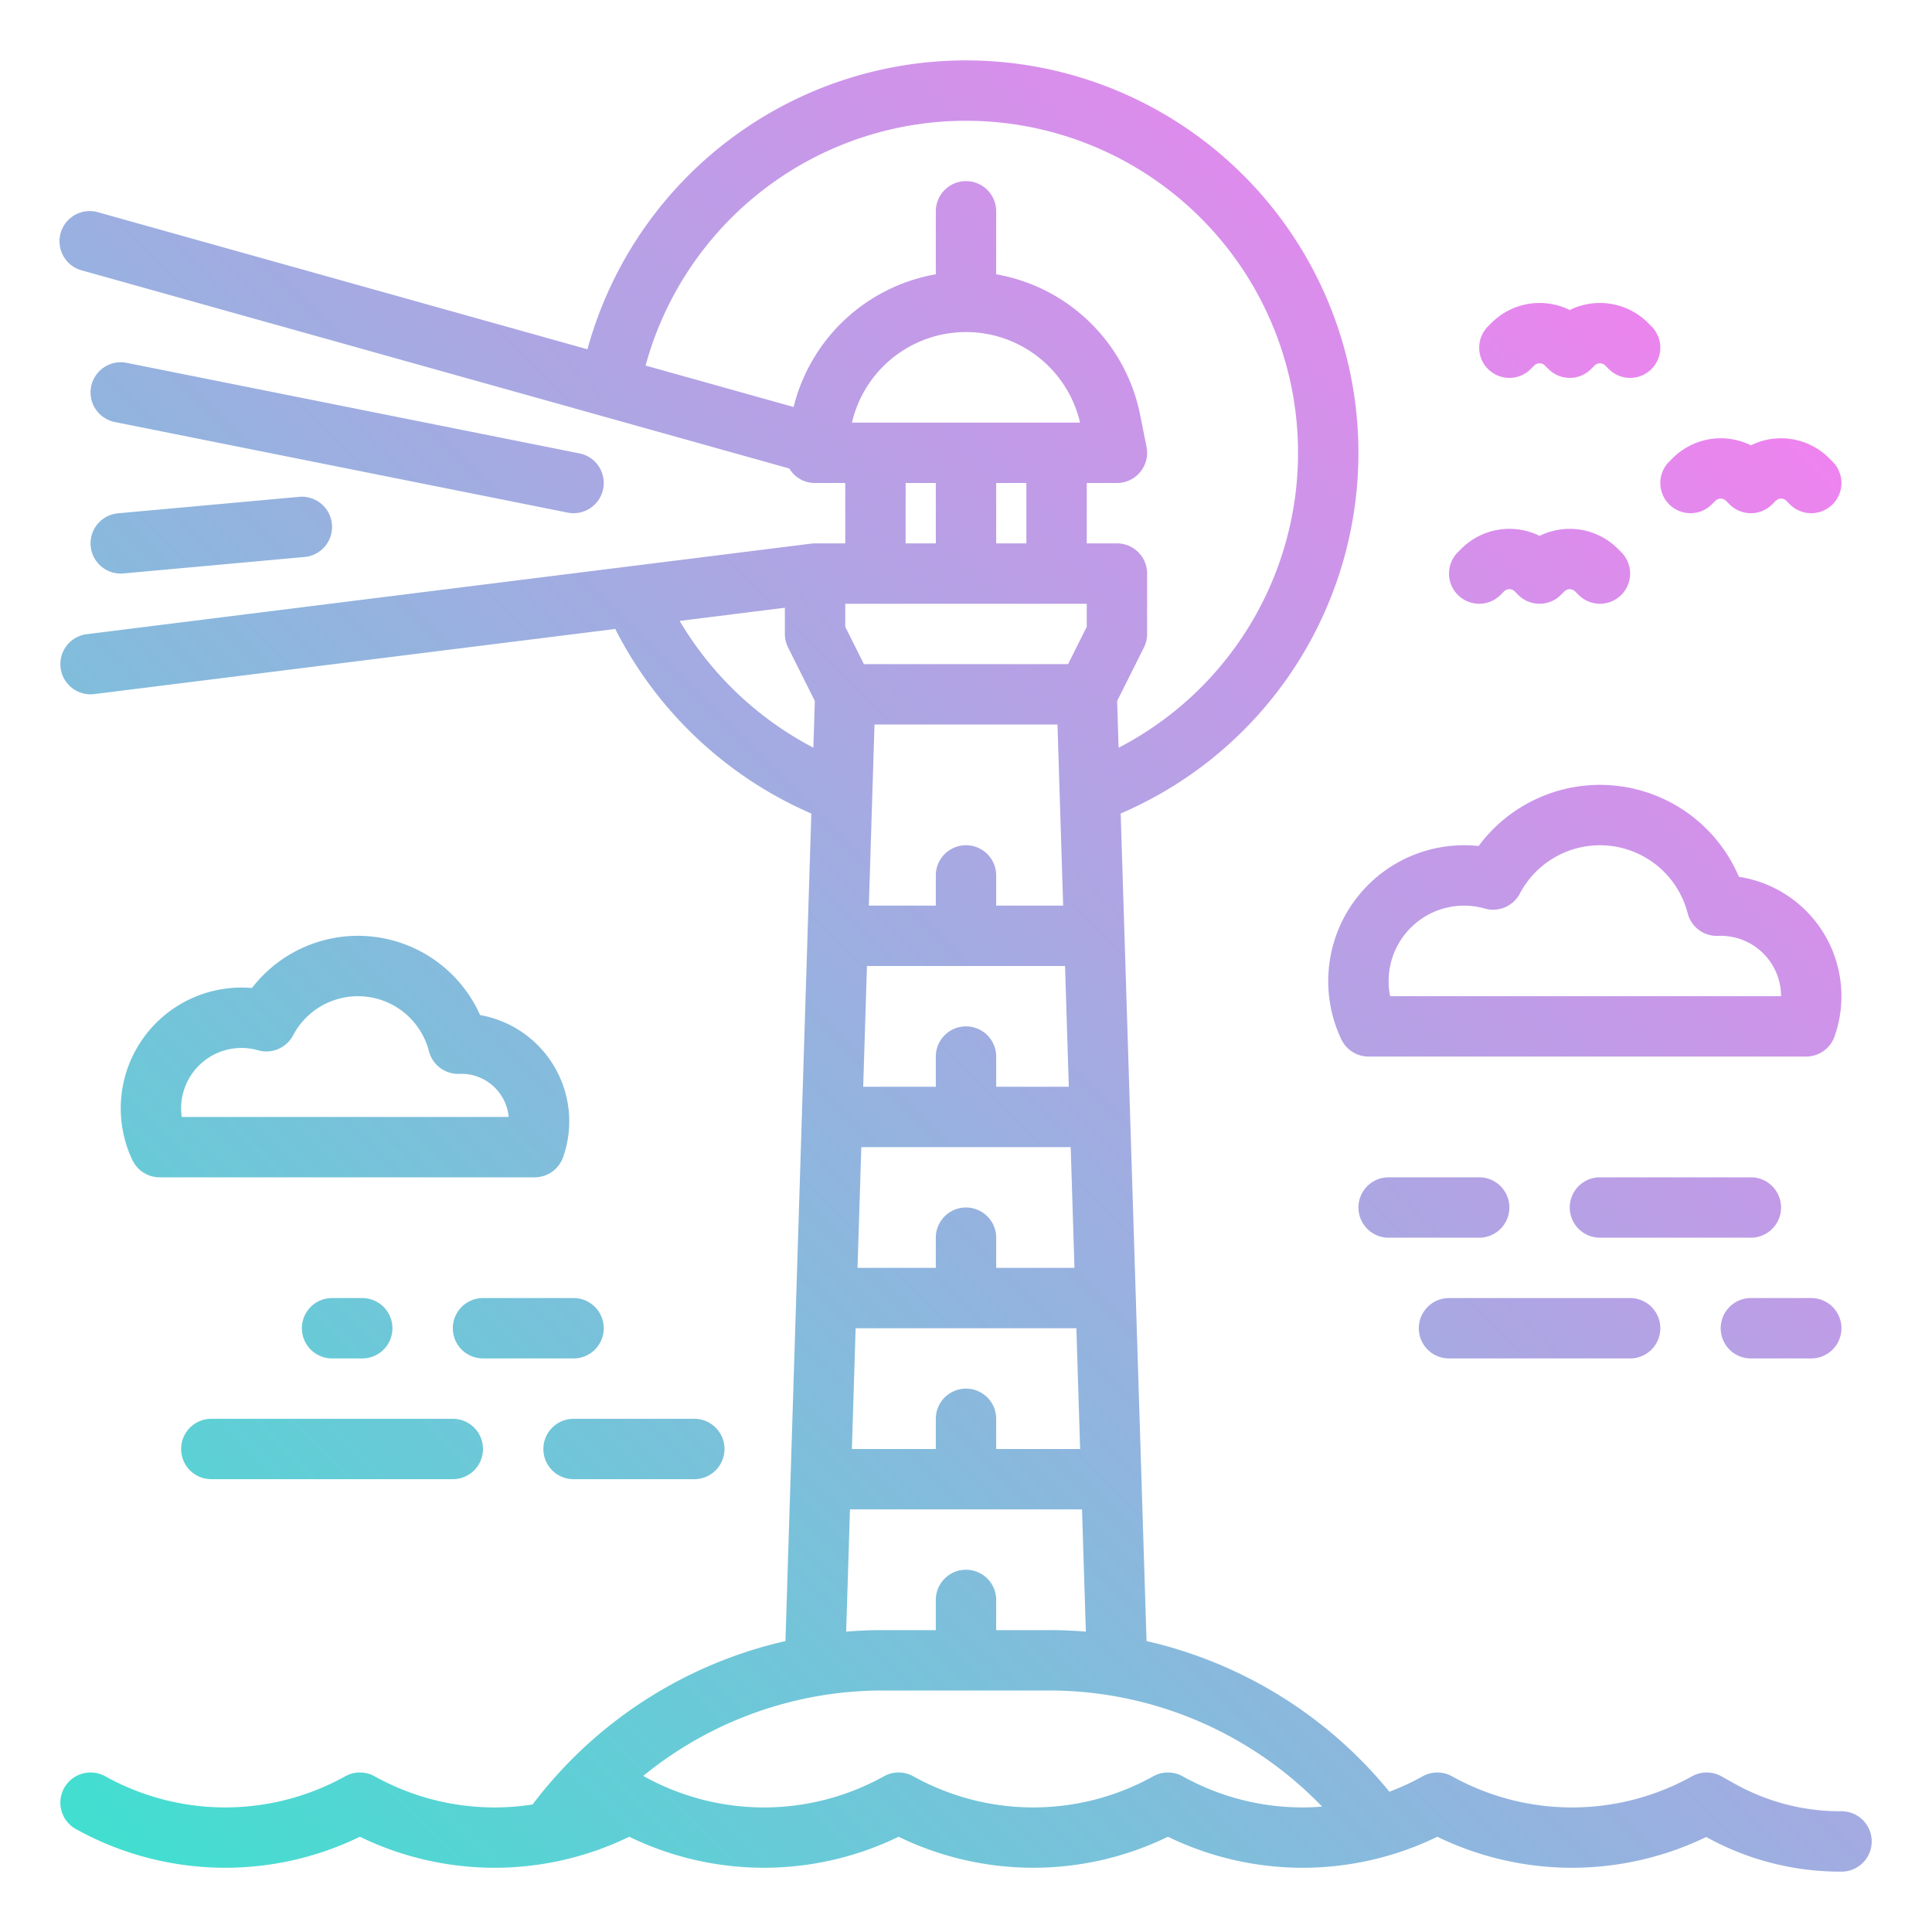 <?xml version="1.0" encoding="UTF-8"?>
<svg xmlns="http://www.w3.org/2000/svg" xmlns:xlink="http://www.w3.org/1999/xlink" viewBox="0 0 512 512" width="512" height="512"><defs><linearGradient id="linear-gradient" x1="33.478" y1="498.519" x2="447.656" y2="84.342" gradientUnits="userSpaceOnUse"><stop offset="0" stop-color="#41dfd0"/><stop offset="1" stop-color="#ee83ef"/></linearGradient></defs><g id="gradient"><path d="M150.431,135.845l-120-24a8,8,0,1,1,3.138-15.69l120,24a8,8,0,1,1-3.138,15.69Zm-71.156-4.176-48,4.364A8,8,0,0,0,31.99,152c.243,0,.489-.01.735-.033l48-4.363a8,8,0,0,0-1.45-15.935ZM352,260a35.991,35.991,0,0,1,39.846-35.793,40.012,40.012,0,0,1,68.985,8.156,32.023,32.023,0,0,1,25.347,42.3A8,8,0,0,1,478.635,280H362.694a8,8,0,0,1-7.226-4.568A35.7,35.7,0,0,1,352,260Zm16,0a20.2,20.2,0,0,0,.4,4H472a16.018,16.018,0,0,0-16-16c-.226,0-.45.009-.673.018a7.973,7.973,0,0,1-8.078-6,24.005,24.005,0,0,0-44.483-5.2,8,8,0,0,1-9.267,3.957A20,20,0,0,0,368,260ZM150.857,297.143a28.493,28.493,0,0,1-1.628,9.523A8,8,0,0,1,141.687,312H42.31a8,8,0,0,1-7.227-4.568A32.011,32.011,0,0,1,64,261.714q1.387,0,2.769.121A35.441,35.441,0,0,1,127.227,269,28.618,28.618,0,0,1,150.857,297.143ZM134.806,296a12.589,12.589,0,0,0-12.52-11.429c-.178,0-.354.008-.531.015a8,8,0,0,1-8.077-6,19.433,19.433,0,0,0-36.01-4.206,8,8,0,0,1-9.269,3.957A16,16,0,0,0,48,293.714,16.326,16.326,0,0,0,48.16,296ZM405.657,97.8l.929-.929a2,2,0,0,1,2.828,0l.929.929a8,8,0,0,0,11.314,0l.929-.929a2,2,0,0,1,2.828,0l.929.929a8,8,0,0,0,11.314-11.314l-.928-.928A18.033,18.033,0,0,0,416,82.158a18.032,18.032,0,0,0-20.729,3.4l-.928.928A8,8,0,0,0,405.657,97.8Zm36.686,35.858a8,8,0,0,0,11.314,0l.929-.929a2,2,0,0,1,2.828,0l.929.929a8,8,0,0,0,11.314,0l.929-.929a2,2,0,0,1,2.828,0l.929.929a8,8,0,0,0,11.314-11.314l-.928-.928a18.033,18.033,0,0,0-20.729-3.4,18.032,18.032,0,0,0-20.729,3.4l-.928.928A8,8,0,0,0,442.343,133.657Zm-44.686,24,.929-.929a2,2,0,0,1,2.828,0l.929.929a8,8,0,0,0,11.314,0l.929-.929a2,2,0,0,1,2.828,0l.929.929a8,8,0,1,0,11.314-11.314l-.928-.928a18.031,18.031,0,0,0-20.729-3.4,18.031,18.031,0,0,0-20.729,3.4l-.928.928a8,8,0,0,0,11.314,11.314ZM27.911,470.745a65.406,65.406,0,0,0,63.555,0,8.013,8.013,0,0,1,7.827,0,65.334,65.334,0,0,0,41.857,7.46c.039-.055.072-.113.113-.167A116.406,116.406,0,0,1,208.156,434.9l6.853-219.3a105.177,105.177,0,0,1-51.956-48.918L24.992,183.938a8.108,8.108,0,0,1-1,.063,8,8,0,0,1-.982-15.939l192-24c.025,0,.05,0,.076-.006.136-.015.274-.022.412-.031s.292-.02.436-.022c.023,0,.045,0,.068,0h8V128l-.025,0H216a7.872,7.872,0,0,1-6.824-3.843L21.843,71.7A8,8,0,1,1,26.157,56.3L155.682,92.563A104,104,0,1,1,296.991,215.586L303.844,434.9a116.519,116.519,0,0,1,64.363,39.924,63.864,63.864,0,0,0,8.782-4.071,8.017,8.017,0,0,1,7.751-.049c.027.014.064.035.09.05a65.409,65.409,0,0,0,63.547,0l.145-.079a8.033,8.033,0,0,1,7.691.072l3.519,1.972a57.2,57.2,0,0,0,27.9,7.283c.123,0,.243,0,.366,0a8,8,0,0,1,.044,16h-.409a73.225,73.225,0,0,1-35.467-9.181,81.635,81.635,0,0,1-71.257-.064,81.614,81.614,0,0,1-71.391,0,81.632,81.632,0,0,1-71.379,0,81.639,81.639,0,0,1-71.381,0,81.63,81.63,0,0,1-71.383,0,81.56,81.56,0,0,1-75.289-2.05,8,8,0,0,1,7.822-13.958ZM278.312,448H233.688a100.334,100.334,0,0,0-63.226,22.634c.072.038.144.074.214.113a65.4,65.4,0,0,0,63.553,0,8,8,0,0,1,7.823,0,65.407,65.407,0,0,0,63.553,0c.111-.062.221-.121.333-.177a8.015,8.015,0,0,1,7.5.18,65.194,65.194,0,0,0,36.932,8.025A100.381,100.381,0,0,0,278.312,448ZM264,376v8h22.246l-1-32H226.754l-1,32H248v-8a8,8,0,0,1,16,0Zm22.226-264a31.034,31.034,0,0,0-60.452,0ZM264,128v16h8V128Zm0,200v8h20.746l-1-32H228.254l-1,32H248v-8a8,8,0,0,1,16,0Zm-34.246-72-1,32H248v-8a8,8,0,0,1,16,0v8h19.246l-1-32Zm50.492-64H231.754l-1.5,48H248v-8a8,8,0,0,1,16,0v8h17.746l-.918-29.371V210.6ZM171.087,96.877l39.228,10.983A47.2,47.2,0,0,1,248,72.692V56a8,8,0,0,1,16,0V72.692a47.189,47.189,0,0,1,38.12,37.118l1.725,8.621A8,8,0,0,1,296,128h-8v16h8a8,8,0,0,1,8,8v16a7.994,7.994,0,0,1-.845,3.578l-7.1,14.192.387,12.39A88,88,0,1,0,171.087,96.877ZM240,144h8V128h-8Zm-16,22.111L228.944,176h54.112L288,166.111V160H224Zm-8.446,32.036.387-12.377-7.1-14.192A7.994,7.994,0,0,1,208,168v-6.938l-27.888,3.486A89.258,89.258,0,0,0,215.554,198.147ZM224.241,432.4c3.133-.26,6.283-.4,9.447-.4H248v-8a8,8,0,0,1,16,0v8h14.312c3.164,0,6.314.14,9.447.4L286.746,400H225.254ZM96,360a8,8,0,0,0,0-16H88a8,8,0,0,0,0,16Zm56-16H128a8,8,0,0,0,0,16h24a8,8,0,0,0,0-16ZM48,384a8,8,0,0,0,8,8h64a8,8,0,0,0,0-16H56A8,8,0,0,0,48,384Zm96,0a8,8,0,0,0,8,8h32a8,8,0,0,0,0-16H152A8,8,0,0,0,144,384Zm256-64a8,8,0,0,0-8-8H368a8,8,0,0,0,0,16h24A8,8,0,0,0,400,320Zm72,0a8,8,0,0,0-8-8H424a8,8,0,0,0,0,16h40A8,8,0,0,0,472,320Zm-88,40h48a8,8,0,0,0,0-16H384a8,8,0,0,0,0,16Zm80,0h16a8,8,0,0,0,0-16H464a8,8,0,0,0,0,16Z" style="fill:url(#linear-gradient)"/></g></svg>
